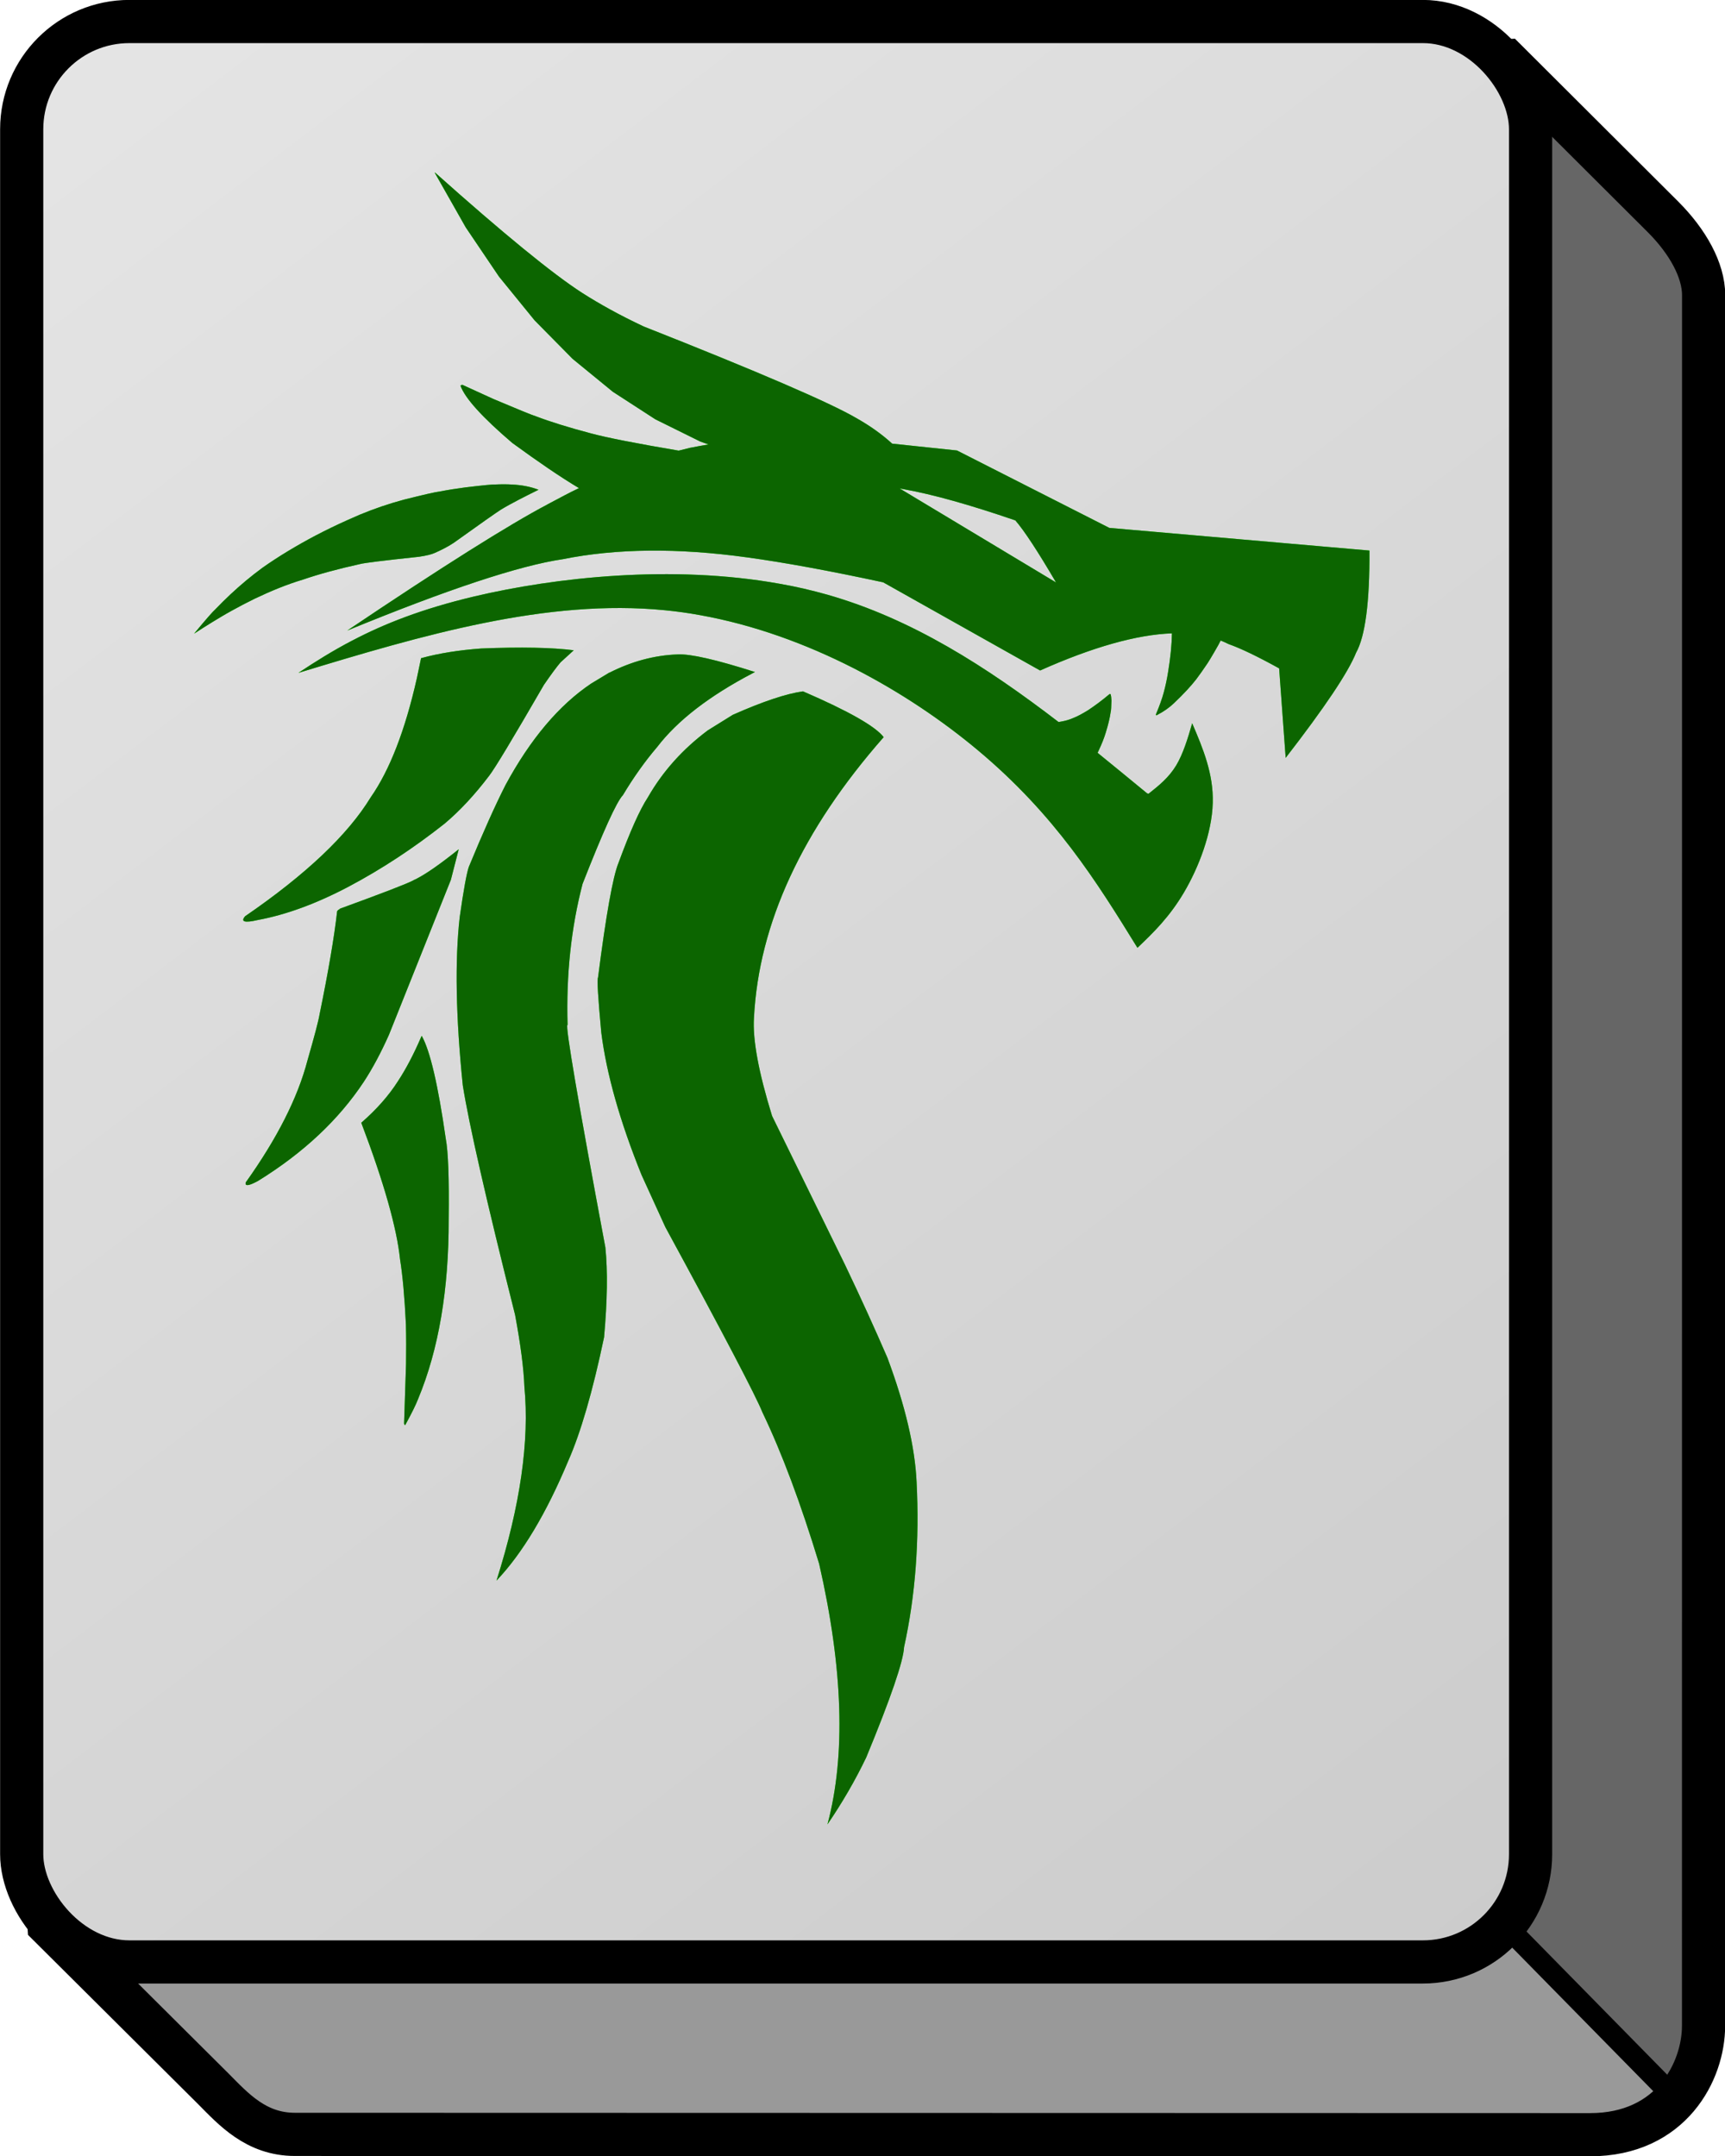 <?xml version="1.0" encoding="UTF-8" standalone="no"?>
<!-- Created with Inkscape (http://www.inkscape.org/) -->

<svg
   width="40.012"
   height="50.004"
   viewBox="0 0 10.586 13.23"
   version="1.1"
   id="svg5"
   xml:space="preserve"
   inkscape:version="1.2.2 (b0a8486541, 2022-12-01)"
   sodipodi:docname="tilemap.svg"
   inkscape:export-filename="pokus-tile.png"
   inkscape:export-xdpi="96"
   inkscape:export-ydpi="96"
   xmlns:inkscape="http://www.inkscape.org/namespaces/inkscape"
   xmlns:sodipodi="http://sodipodi.sourceforge.net/DTD/sodipodi-0.dtd"
   xmlns:xlink="http://www.w3.org/1999/xlink"
   xmlns="http://www.w3.org/2000/svg"
   xmlns:svg="http://www.w3.org/2000/svg"><sodipodi:namedview
     id="namedview7"
     pagecolor="#ffffff"
     bordercolor="#000000"
     borderopacity="0.25"
     inkscape:showpageshadow="2"
     inkscape:pageopacity="0.0"
     inkscape:pagecheckerboard="0"
     inkscape:deskcolor="#d1d1d1"
     inkscape:document-units="px"
     showgrid="false"
     showguides="true"
     inkscape:zoom="1.4142136"
     inkscape:cx="31.112698"
     inkscape:cy="183.84776"
     inkscape:window-width="2560"
     inkscape:window-height="1011"
     inkscape:window-x="0"
     inkscape:window-y="0"
     inkscape:window-maximized="1"
     inkscape:current-layer="layer1"><sodipodi:guide
       position="-16.404,50.206"
       orientation="-1,0"
       id="guide26882"
       inkscape:locked="false"
       inkscape:label=""
       inkscape:color="rgb(0,134,229)" /><sodipodi:guide
       position="-5.821,47.985"
       orientation="-1,0"
       id="guide26884"
       inkscape:locked="false"
       inkscape:label=""
       inkscape:color="rgb(0,134,229)" /><sodipodi:guide
       position="4.763,48.312"
       orientation="-1,0"
       id="guide26886"
       inkscape:locked="false"
       inkscape:label=""
       inkscape:color="rgb(0,134,229)" /><sodipodi:guide
       position="15.346,47.985"
       orientation="-1,0"
       id="guide26888"
       inkscape:locked="false"
       inkscape:label=""
       inkscape:color="rgb(0,134,229)" /><sodipodi:guide
       position="-29.369,49.201"
       orientation="-1,0"
       id="guide26892"
       inkscape:locked="false"
       inkscape:label=""
       inkscape:color="rgb(0,134,229)" /><sodipodi:guide
       position="-18.785,49.528"
       orientation="-1,0"
       id="guide26894"
       inkscape:locked="false"
       inkscape:label=""
       inkscape:color="rgb(0,134,229)" /><sodipodi:guide
       position="-8.202,45.552"
       orientation="-1,0"
       id="guide26896"
       inkscape:locked="false"
       inkscape:label=""
       inkscape:color="rgb(0,134,229)" /><sodipodi:guide
       position="2.381,48.873"
       orientation="-1,0"
       id="guide26898"
       inkscape:locked="false"
       inkscape:label=""
       inkscape:color="rgb(0,134,229)" /><sodipodi:guide
       position="12.965,48.452"
       orientation="-1,0"
       id="guide26900"
       inkscape:locked="false"
       inkscape:label=""
       inkscape:color="rgb(0,134,229)" /><sodipodi:guide
       position="-24.606,47.049"
       orientation="-1,0"
       id="guide26902"
       inkscape:locked="false"
       inkscape:label=""
       inkscape:color="rgb(0,134,229)" /><sodipodi:guide
       position="-14.023,46.581"
       orientation="-1,0"
       id="guide26904"
       inkscape:locked="false"
       inkscape:label=""
       inkscape:color="rgb(0,134,229)" /><sodipodi:guide
       position="-3.426,37.914"
       orientation="-1,0"
       id="guide26906"
       inkscape:locked="false"
       inkscape:label=""
       inkscape:color="rgb(0,134,229)" /><sodipodi:guide
       position="7.144,47.189"
       orientation="-1,0"
       id="guide26908"
       inkscape:locked="false"
       inkscape:label=""
       inkscape:color="rgb(0,134,229)" /><sodipodi:guide
       position="17.727,49.528"
       orientation="-1,0"
       id="guide26910"
       inkscape:locked="false"
       inkscape:label=""
       inkscape:color="rgb(0,134,229)" /><sodipodi:guide
       position="-37.571,47.002"
       orientation="-1,0"
       id="guide26912"
       inkscape:locked="false"
       inkscape:label=""
       inkscape:color="rgb(0,134,229)" /><sodipodi:guide
       position="-32.698,46.832"
       orientation="0,1"
       id="guide26914"
       inkscape:locked="false"
       inkscape:label=""
       inkscape:color="rgb(0,134,229)" /><sodipodi:guide
       position="-34.477,49.875"
       orientation="0,1"
       id="guide26916"
       inkscape:locked="false"
       inkscape:label=""
       inkscape:color="rgb(0,134,229)" /><sodipodi:guide
       position="-34.897,43.79"
       orientation="0,1"
       id="guide27644"
       inkscape:locked="false"
       inkscape:label=""
       inkscape:color="rgb(0,134,229)" /><sodipodi:guide
       position="-39.952,51.859"
       orientation="-1,0"
       id="guide28435"
       inkscape:locked="false"
       inkscape:label=""
       inkscape:color="rgb(0,134,229)" /><sodipodi:guide
       position="-35.19,50.801"
       orientation="-1,0"
       id="guide28437"
       inkscape:locked="false"
       inkscape:label=""
       inkscape:color="rgb(0,134,229)" /><sodipodi:guide
       position="-44.672,33.603"
       orientation="0,1"
       id="guide28619"
       inkscape:locked="false"
       inkscape:label=""
       inkscape:color="rgb(0,134,229)" /><sodipodi:guide
       position="-43.548,36.646"
       orientation="0,1"
       id="guide28621"
       inkscape:locked="false"
       inkscape:label=""
       inkscape:color="rgb(0,134,229)" /><sodipodi:guide
       position="-44.765,30.56"
       orientation="0,1"
       id="guide28623"
       inkscape:locked="false"
       inkscape:label=""
       inkscape:color="rgb(0,134,229)" /><sodipodi:guide
       position="-43.829,20.371"
       orientation="0,-1"
       id="guide30297"
       inkscape:locked="false" /><sodipodi:guide
       position="-47.341,7.14"
       orientation="0,-1"
       id="guide31859"
       inkscape:locked="false" /><sodipodi:guide
       position="-1.768,73.293"
       orientation="0,-1"
       id="guide33317"
       inkscape:locked="false" /><sodipodi:guide
       position="-40.754,76.36"
       orientation="0,1"
       id="guide36845"
       inkscape:locked="false"
       inkscape:label=""
       inkscape:color="rgb(0,134,229)" /><sodipodi:guide
       position="7.245,89.518"
       orientation="0,-1"
       id="guide36847"
       inkscape:locked="false" /></sodipodi:namedview><defs
     id="defs2"><linearGradient
       inkscape:collect="always"
       id="linearGradient5767"><stop
         style="stop-color:#cccccc;stop-opacity:1;"
         offset="0"
         id="stop5763" /><stop
         style="stop-color:#e5e5e5;stop-opacity:1;"
         offset="1"
         id="stop5765" /></linearGradient><linearGradient
       inkscape:collect="always"
       id="linearGradient5759"><stop
         style="stop-color:#999999;stop-opacity:1;"
         offset="0"
         id="stop5755" /><stop
         style="stop-color:#666666;stop-opacity:1;"
         offset="1"
         id="stop5757" /></linearGradient><linearGradient
       inkscape:collect="always"
       xlink:href="#linearGradient5759"
       id="linearGradient8945"
       gradientUnits="userSpaceOnUse"
       gradientTransform="translate(39.131,77.922)"
       x1="12.9"
       y1="13.8"
       x2="12.944"
       y2="13.756" /><linearGradient
       inkscape:collect="always"
       xlink:href="#linearGradient5767"
       id="linearGradient8947"
       gradientUnits="userSpaceOnUse"
       gradientTransform="translate(39.131,77.922)"
       x1="12.436"
       y1="13.368"
       x2="3.492"
       y2="1.613" /><filter
       inkscape:collect="always"
       style="color-interpolation-filters:sRGB"
       id="filter31935"
       x="-0.058"
       y="-0.041"
       width="1.115"
       height="1.082"><feGaussianBlur
         inkscape:collect="always"
         stdDeviation="0.173"
         id="feGaussianBlur31937" /></filter></defs><g
     inkscape:label="tilemap"
     inkscape:groupmode="layer"
     id="layer1"
     transform="translate(-42.333,-79.375)"><g
       id="g2312"
       inkscape:label="dragonG"><g
         id="g46227"><path
           style="fill:#999999;fill-opacity:1;stroke:#000000;stroke-width:0.132;stroke-linecap:round;stroke-linejoin:bevel;stroke-dasharray:none;stroke-opacity:1;paint-order:stroke fill markers"
           d="m 51.605,91.264 1.023,1.041"
           id="path5834-1-33"
           sodipodi:nodetypes="cc" /><path
           style="fill:url(#linearGradient8945);fill-opacity:1;stroke:#000000;stroke-width:0.265;stroke-linecap:round;stroke-linejoin:bevel;stroke-dasharray:none;stroke-opacity:1;paint-order:stroke fill markers"
           d="m 51.536,79.706 1.003,1 c 0.151,0.151 0.249,0.327 0.249,0.48 l -4.96e-4,10.619 c 0,0.278 -0.197,0.668 -0.696,0.668 l -7.949,-0.002 c -0.238,0 -0.376,-0.154 -0.501,-0.28 L 42.598,91.153 Z"
           id="path2981-97-96"
           sodipodi:nodetypes="ccccccccc" /><rect
           style="fill:url(#linearGradient8947);fill-opacity:1;stroke:#000000;stroke-width:0.265;stroke-linecap:round;stroke-linejoin:round;stroke-dasharray:none;stroke-opacity:1;paint-order:stroke fill markers"
           id="rect2763-36-43"
           width="9.26"
           height="11.906"
           x="42.466"
           y="79.507"
           ry="0.661" /><path
           fill-rule="nonzero"
           fill="#000000"
           fill-opacity="1"
           d="m 44.271,82.66 c -0.119,0.063 -0.229,0.129 -0.328,0.199 -0.068,0.05 -0.133,0.104 -0.196,0.163 -0.031,0.029 -0.062,0.06 -0.092,0.091 -0.016,0.014 -0.06,0.064 -0.131,0.15 l 0.056,-0.036 c 0.037,-0.023 0.073,-0.046 0.109,-0.067 0.045,-0.027 0.09,-0.051 0.133,-0.074 0.025,-0.013 0.049,-0.025 0.073,-0.037 0.103,-0.049 0.201,-0.089 0.295,-0.117 0.099,-0.034 0.216,-0.066 0.352,-0.096 0.026,-0.007 0.147,-0.022 0.364,-0.045 0.046,-0.007 0.077,-0.015 0.094,-0.023 0.019,-0.008 0.037,-0.017 0.055,-0.026 0.022,-0.011 0.042,-0.023 0.062,-0.036 0.169,-0.121 0.266,-0.189 0.29,-0.204 0.031,-0.019 0.068,-0.039 0.11,-0.061 0.036,-0.019 0.077,-0.039 0.121,-0.061 -0.047,-0.018 -0.101,-0.029 -0.162,-0.032 -0.032,-0.002 -0.066,-0.002 -0.103,-3.13e-4 -0.015,-0.001 -0.077,0.005 -0.185,0.018 -0.053,0.007 -0.105,0.015 -0.156,0.025 -0.027,0.003 -0.1,0.02 -0.22,0.05 -0.093,0.025 -0.184,0.056 -0.273,0.093 l -0.075,0.033 c -0.067,0.03 -0.131,0.061 -0.192,0.093 z m 0.193,0.583 c 0,0 1.7e-5,5.1e-5 1.7e-5,5.1e-5 0,0 0,0 1.7e-5,0 -1.7e-5,0 -3.4e-5,-5.1e-5 -3.4e-5,-5.1e-5 z m -1.7e-5,0 c 1.7e-5,0 1.7e-5,5.1e-5 3.4e-5,5.1e-5 l -1.7e-5,-5.1e-5 z m 0.453,0.17 -0.026,0.124 c -0.072,0.32 -0.167,0.564 -0.283,0.73 -0.141,0.231 -0.398,0.474 -0.771,0.73 -0.029,0.034 -0.003,0.042 0.078,0.023 0.173,-0.032 0.359,-0.1 0.558,-0.205 0.202,-0.107 0.398,-0.236 0.588,-0.386 0.094,-0.079 0.185,-0.177 0.273,-0.293 0.034,-0.043 0.146,-0.229 0.337,-0.559 0.044,-0.064 0.078,-0.11 0.102,-0.138 l 0.081,-0.074 c -0.133,-0.017 -0.323,-0.021 -0.568,-0.011 -0.135,0.01 -0.258,0.029 -0.367,0.059 z m 2.937,-1.041 0.027,0.005 c 0.179,0.032 0.406,0.096 0.683,0.191 0.054,0.062 0.138,0.19 0.25,0.381 z m -3.434,2.58 -0.003,0.001 c -0.007,0.004 -0.012,0.008 -0.015,0.013 -0.018,0.159 -0.054,0.37 -0.108,0.633 -0.007,0.042 -0.032,0.136 -0.074,0.282 -0.06,0.23 -0.187,0.48 -0.379,0.749 -0.006,0.023 0.015,0.022 0.062,-0.002 0.005,-0.003 0.01,-0.005 0.015,-0.008 0.278,-0.172 0.494,-0.375 0.648,-0.608 0.053,-0.081 0.105,-0.178 0.154,-0.288 l 0.38,-0.951 0.048,-0.187 h -5e-5 c -0.11,0.088 -0.195,0.148 -0.257,0.18 -0.005,0.003 -0.01,0.005 -0.015,0.007 -0.002,0.001 -0.005,0.003 -0.009,0.005 -0.04,0.021 -0.189,0.078 -0.449,0.173 z m 5.802,-0.926 z m 0,0 z m -5.221,-3.591 0.19,0.335 0.204,0.302 0.219,0.269 0.233,0.236 0.247,0.202 0.261,0.169 0.275,0.136 0.051,0.018 c -0.038,0.006 -0.077,0.014 -0.115,0.021 -0.023,0.006 -0.045,0.011 -0.068,0.017 -0.259,-0.044 -0.439,-0.079 -0.539,-0.106 -0.136,-0.036 -0.249,-0.071 -0.338,-0.105 -0.023,-0.007 -0.109,-0.042 -0.258,-0.105 l -0.193,-0.088 -0.007,0.002 -0.004,0.004 c 0.028,0.077 0.134,0.194 0.318,0.351 0.159,0.116 0.295,0.209 0.409,0.277 -0.03,0.014 -0.059,0.029 -0.088,0.044 -0.016,0.009 -0.033,0.017 -0.049,0.026 l -0.053,0.028 c -0.002,9.19e-4 -0.004,0.002 -0.005,0.003 -0.232,0.122 -0.641,0.379 -1.227,0.773 0.616,-0.253 1.057,-0.399 1.323,-0.438 0.328,-0.066 0.705,-0.07 1.131,-0.011 0.227,0.031 0.505,0.082 0.835,0.153 l 0.963,0.541 c 0.323,-0.144 0.593,-0.22 0.809,-0.228 v 5.1e-5 c -0.001,0.07 -0.009,0.148 -0.023,0.234 -0.007,0.045 -0.016,0.087 -0.027,0.128 -0.01,0.038 -0.026,0.082 -0.047,0.132 -0.002,0.005 -0.001,0.008 0.002,0.009 0.001,-6.27e-4 0.003,-0.001 0.004,-0.002 0.041,-0.021 0.076,-0.046 0.104,-0.073 0.06,-0.057 0.105,-0.106 0.136,-0.146 0.022,-0.029 0.042,-0.058 0.061,-0.086 0.011,-0.015 0.036,-0.056 0.074,-0.123 0.005,-0.01 0.01,-0.019 0.015,-0.029 v 0 c 0.017,0.007 0.033,0.014 0.049,0.022 0.074,0.026 0.178,0.076 0.31,0.149 l 0.04,0.549 c 0.24,-0.31 0.384,-0.525 0.432,-0.645 0.056,-0.1 0.084,-0.309 0.082,-0.627 l -1.596,-0.139 -0.935,-0.475 -0.398,-0.042 c -0.062,-0.057 -0.135,-0.109 -0.22,-0.157 -0.161,-0.094 -0.596,-0.282 -1.305,-0.562 -0.145,-0.068 -0.271,-0.138 -0.379,-0.207 -0.181,-0.117 -0.481,-0.362 -0.901,-0.737 z m -0.504,2.869 c -0.123,0.064 -0.229,0.131 -0.332,0.199 -1.7e-5,0 -1.7e-5,0 -3.4e-5,5.1e-5 h -1.7e-5 c -6.8e-5,5.1e-5 -6.8e-5,1.72e-4 -1.7e-5,2.67e-4 6.8e-5,5e-5 1.73e-4,8.4e-5 2.67e-4,5e-5 0.762,-0.232 1.526,-0.456 2.249,-0.384 0.072,0.007 0.144,0.017 0.215,0.03 0.662,0.119 1.275,0.469 1.706,0.83 0.473,0.396 0.727,0.804 0.978,1.211 0,1.02e-4 1.57e-4,1.36e-4 3.14e-4,1.02e-4 0,-5.1e-5 0,-5.1e-5 0,-5.1e-5 0.099,-0.094 0.197,-0.19 0.285,-0.339 0.091,-0.154 0.172,-0.365 0.177,-0.55 0.005,-0.177 -0.059,-0.332 -0.126,-0.488 l -3.13e-4,-8.5e-5 v 0 l -1.57e-4,1.35e-4 c -0.027,0.094 -0.056,0.188 -0.098,0.258 -0.046,0.076 -0.107,0.124 -0.166,0.171 l -4.71e-4,3.76e-4 c -4.7e-4,3.45e-4 -9.19e-4,6.74e-4 -0.001,9.19e-4 -0.003,0.002 -0.007,0.001 -0.011,-0.001 l -7.78e-4,-6.74e-4 c -0.101,-0.083 -0.202,-0.166 -0.303,-0.248 v 5.1e-5 c 0.002,-0.005 0.005,-0.01 0.007,-0.015 0.018,-0.038 0.033,-0.075 0.044,-0.112 0.014,-0.046 0.024,-0.086 0.029,-0.122 0.003,-0.01 0.004,-0.034 0.005,-0.072 -4.7e-4,-0.014 -0.002,-0.027 -0.005,-0.038 -0.002,-0.002 -0.004,-0.003 -0.007,-0.001 -3.13e-4,1.89e-4 -6.27e-4,3.77e-4 -0.001,5.96e-4 -0.044,0.037 -0.087,0.069 -0.129,0.097 -0.017,0.011 -0.034,0.02 -0.05,0.029 -0.015,0.008 -0.03,0.015 -0.043,0.02 -0.022,0.01 -0.047,0.017 -0.075,0.022 -0.005,8.49e-4 -0.01,0.002 -0.015,0.002 v 0 c -0.441,-0.338 -0.899,-0.633 -1.419,-0.781 -0.096,-0.027 -0.194,-0.05 -0.293,-0.067 -0.662,-0.119 -1.378,-0.039 -1.874,0.078 -0.324,0.077 -0.554,0.169 -0.745,0.269 z m 0.423,2.428 -0.004,0.009 c -0.044,0.102 -0.091,0.192 -0.141,0.268 -0.056,0.088 -0.131,0.173 -0.225,0.255 0.139,0.366 0.218,0.646 0.238,0.838 0.016,0.1 0.028,0.234 0.036,0.4 0.002,0.08 0.002,0.16 7.07e-4,0.243 l -0.012,0.364 c 0.002,0.008 0.004,0.011 0.007,0.009 2.51e-4,-1.18e-4 4.86e-4,-3.14e-4 7.07e-4,-4.71e-4 0.039,-0.071 0.065,-0.124 0.078,-0.158 0.127,-0.305 0.189,-0.673 0.188,-1.104 0.003,-0.252 -0.003,-0.416 -0.018,-0.494 -0.047,-0.329 -0.096,-0.539 -0.147,-0.63 z m 1.152,-2.23 -0.111,0.067 c -0.197,0.132 -0.373,0.34 -0.526,0.623 -0.063,0.124 -0.138,0.291 -0.225,0.502 -0.013,0.037 -0.032,0.14 -0.056,0.309 -0.03,0.267 -0.024,0.611 0.019,1.031 0.037,0.235 0.144,0.704 0.321,1.409 0.034,0.183 0.053,0.33 0.057,0.44 0.032,0.332 -0.025,0.729 -0.171,1.19 0.158,-0.166 0.305,-0.411 0.44,-0.734 0.076,-0.172 0.15,-0.425 0.22,-0.759 0.02,-0.222 0.023,-0.406 0.008,-0.551 -0.169,-0.903 -0.246,-1.358 -0.233,-1.365 3.6e-4,-1.36e-4 7.07e-4,-5.2e-5 0.001,3.13e-4 -0.009,-0.309 0.022,-0.597 0.092,-0.866 0.126,-0.321 0.208,-0.503 0.248,-0.545 0.064,-0.107 0.134,-0.206 0.21,-0.295 0.125,-0.163 0.32,-0.313 0.583,-0.451 0.006,-0.003 0.011,-0.006 0.017,-0.009 -0.238,-0.076 -0.396,-0.112 -0.474,-0.108 -0.143,0.005 -0.283,0.043 -0.419,0.112 z m 0.758,0.259 -0.153,0.095 c -0.155,0.116 -0.277,0.252 -0.368,0.411 -0.05,0.076 -0.11,0.211 -0.181,0.404 -0.034,0.084 -0.076,0.318 -0.125,0.702 -0.007,0.01 0,0.123 0.02,0.338 0.032,0.253 0.114,0.544 0.247,0.873 l 0.146,0.32 c 0.36,0.662 0.558,1.041 0.596,1.137 0.119,0.248 0.235,0.558 0.348,0.929 0.147,0.643 0.164,1.176 0.051,1.599 0.09,-0.132 0.17,-0.269 0.238,-0.411 0.151,-0.365 0.228,-0.591 0.232,-0.676 0.07,-0.317 0.095,-0.655 0.077,-1.014 -0.01,-0.215 -0.07,-0.469 -0.179,-0.762 -0.077,-0.178 -0.163,-0.367 -0.259,-0.568 l -0.449,-0.916 c -0.083,-0.269 -0.12,-0.47 -0.111,-0.603 0.03,-0.578 0.295,-1.151 0.796,-1.721 -0.05,-0.066 -0.215,-0.16 -0.495,-0.281 -0.102,0.014 -0.246,0.062 -0.431,0.144 z m 0,0"
           id="path20708-4"
           style="fill:#1efc00;fill-opacity:1;stroke-width:0.004;filter:url(#filter31935)" /><path
           fill-rule="nonzero"
           fill="#000000"
           fill-opacity="1"
           d="m 44.271,82.66 c -0.119,0.063 -0.229,0.129 -0.328,0.199 -0.068,0.05 -0.133,0.104 -0.196,0.163 -0.031,0.029 -0.062,0.06 -0.092,0.091 -0.016,0.014 -0.06,0.064 -0.131,0.15 l 0.056,-0.036 c 0.037,-0.023 0.073,-0.046 0.109,-0.067 0.045,-0.027 0.09,-0.051 0.133,-0.074 0.025,-0.013 0.049,-0.025 0.073,-0.037 0.103,-0.049 0.201,-0.089 0.295,-0.117 0.099,-0.034 0.216,-0.066 0.352,-0.096 0.026,-0.007 0.147,-0.022 0.364,-0.045 0.046,-0.007 0.077,-0.015 0.094,-0.023 0.019,-0.008 0.037,-0.017 0.055,-0.026 0.022,-0.011 0.042,-0.023 0.062,-0.036 0.169,-0.121 0.266,-0.189 0.29,-0.204 0.031,-0.019 0.068,-0.039 0.11,-0.061 0.036,-0.019 0.077,-0.039 0.121,-0.061 -0.047,-0.018 -0.101,-0.029 -0.162,-0.032 -0.032,-0.002 -0.066,-0.002 -0.103,-3.13e-4 -0.015,-0.001 -0.077,0.005 -0.185,0.018 -0.053,0.007 -0.105,0.015 -0.156,0.025 -0.027,0.003 -0.1,0.02 -0.22,0.05 -0.093,0.025 -0.184,0.056 -0.273,0.093 l -0.075,0.033 c -0.067,0.03 -0.131,0.061 -0.192,0.093 z m 0.193,0.583 c 0,0 1.7e-5,5.1e-5 1.7e-5,5.1e-5 0,0 0,0 1.7e-5,0 -1.7e-5,0 -3.4e-5,-5.1e-5 -3.4e-5,-5.1e-5 z m -1.7e-5,0 c 1.7e-5,0 1.7e-5,5.1e-5 3.4e-5,5.1e-5 l -1.7e-5,-5.1e-5 z m 0.453,0.17 -0.026,0.124 c -0.072,0.32 -0.167,0.564 -0.283,0.73 -0.141,0.231 -0.398,0.474 -0.771,0.73 -0.029,0.034 -0.003,0.042 0.078,0.023 0.173,-0.032 0.359,-0.1 0.558,-0.205 0.202,-0.107 0.398,-0.236 0.588,-0.386 0.094,-0.079 0.185,-0.177 0.273,-0.293 0.034,-0.043 0.146,-0.229 0.337,-0.559 0.044,-0.064 0.078,-0.11 0.102,-0.138 l 0.081,-0.074 c -0.133,-0.017 -0.323,-0.021 -0.568,-0.011 -0.135,0.01 -0.258,0.029 -0.367,0.059 z m 2.937,-1.041 0.027,0.005 c 0.179,0.032 0.406,0.096 0.683,0.191 0.054,0.062 0.138,0.19 0.25,0.381 z m -3.434,2.58 -0.003,0.001 c -0.007,0.004 -0.012,0.008 -0.015,0.013 -0.018,0.159 -0.054,0.37 -0.108,0.633 -0.007,0.042 -0.032,0.136 -0.074,0.282 -0.06,0.23 -0.187,0.48 -0.379,0.749 -0.006,0.023 0.015,0.022 0.062,-0.002 0.005,-0.003 0.01,-0.005 0.015,-0.008 0.278,-0.172 0.494,-0.375 0.648,-0.608 0.053,-0.081 0.105,-0.178 0.154,-0.288 l 0.38,-0.951 0.048,-0.187 h -5e-5 c -0.11,0.088 -0.195,0.148 -0.257,0.18 -0.005,0.003 -0.01,0.005 -0.015,0.007 -0.002,0.001 -0.005,0.003 -0.009,0.005 -0.04,0.021 -0.189,0.078 -0.449,0.173 z m 5.802,-0.926 z m 0,0 z m -5.221,-3.591 0.19,0.335 0.204,0.302 0.219,0.269 0.233,0.236 0.247,0.202 0.261,0.169 0.275,0.136 0.051,0.018 c -0.038,0.006 -0.077,0.014 -0.115,0.021 -0.023,0.006 -0.045,0.011 -0.068,0.017 -0.259,-0.044 -0.439,-0.079 -0.539,-0.106 -0.136,-0.036 -0.249,-0.071 -0.338,-0.105 -0.023,-0.007 -0.109,-0.042 -0.258,-0.105 l -0.193,-0.088 -0.007,0.002 -0.004,0.004 c 0.028,0.077 0.134,0.194 0.318,0.351 0.159,0.116 0.295,0.209 0.409,0.277 -0.03,0.014 -0.059,0.029 -0.088,0.044 -0.016,0.009 -0.033,0.017 -0.049,0.026 l -0.053,0.028 c -0.002,9.19e-4 -0.004,0.002 -0.005,0.003 -0.232,0.122 -0.641,0.379 -1.227,0.773 0.616,-0.253 1.057,-0.399 1.323,-0.438 0.328,-0.066 0.705,-0.07 1.131,-0.011 0.227,0.031 0.505,0.082 0.835,0.153 l 0.963,0.541 c 0.323,-0.144 0.593,-0.22 0.809,-0.228 v 5.1e-5 c -0.001,0.07 -0.009,0.148 -0.023,0.234 -0.007,0.045 -0.016,0.087 -0.027,0.128 -0.01,0.038 -0.026,0.082 -0.047,0.132 -0.002,0.005 -0.001,0.008 0.002,0.009 0.001,-6.27e-4 0.003,-0.001 0.004,-0.002 0.041,-0.021 0.076,-0.046 0.104,-0.073 0.06,-0.057 0.105,-0.106 0.136,-0.146 0.022,-0.029 0.042,-0.058 0.061,-0.086 0.011,-0.015 0.036,-0.056 0.074,-0.123 0.005,-0.01 0.01,-0.019 0.015,-0.029 v 0 c 0.017,0.007 0.033,0.014 0.049,0.022 0.074,0.026 0.178,0.076 0.31,0.149 l 0.04,0.549 c 0.24,-0.31 0.384,-0.525 0.432,-0.645 0.056,-0.1 0.084,-0.309 0.082,-0.627 l -1.596,-0.139 -0.935,-0.475 -0.398,-0.042 c -0.062,-0.057 -0.135,-0.109 -0.22,-0.157 -0.161,-0.094 -0.596,-0.282 -1.305,-0.562 -0.145,-0.068 -0.271,-0.138 -0.379,-0.207 -0.181,-0.117 -0.481,-0.362 -0.901,-0.737 z m -0.504,2.869 c -0.123,0.064 -0.229,0.131 -0.332,0.199 -1.7e-5,0 -1.7e-5,0 -3.4e-5,5.1e-5 h -1.7e-5 c -6.8e-5,5.1e-5 -6.8e-5,1.72e-4 -1.7e-5,2.67e-4 6.8e-5,5e-5 1.73e-4,8.4e-5 2.67e-4,5e-5 0.762,-0.232 1.526,-0.456 2.249,-0.384 0.072,0.007 0.144,0.017 0.215,0.03 0.662,0.119 1.275,0.469 1.706,0.83 0.473,0.396 0.727,0.804 0.978,1.211 0,1.02e-4 1.57e-4,1.36e-4 3.14e-4,1.02e-4 0,-5.1e-5 0,-5.1e-5 0,-5.1e-5 0.099,-0.094 0.197,-0.19 0.285,-0.339 0.091,-0.154 0.172,-0.365 0.177,-0.55 0.005,-0.177 -0.059,-0.332 -0.126,-0.488 l -3.13e-4,-8.5e-5 v 0 l -1.57e-4,1.35e-4 c -0.027,0.094 -0.056,0.188 -0.098,0.258 -0.046,0.076 -0.107,0.124 -0.166,0.171 l -4.71e-4,3.76e-4 c -4.7e-4,3.45e-4 -9.19e-4,6.74e-4 -0.001,9.19e-4 -0.003,0.002 -0.007,0.001 -0.011,-0.001 l -7.78e-4,-6.74e-4 c -0.101,-0.083 -0.202,-0.166 -0.303,-0.248 v 5.1e-5 c 0.002,-0.005 0.005,-0.01 0.007,-0.015 0.018,-0.038 0.033,-0.075 0.044,-0.112 0.014,-0.046 0.024,-0.086 0.029,-0.122 0.003,-0.01 0.004,-0.034 0.005,-0.072 -4.7e-4,-0.014 -0.002,-0.027 -0.005,-0.038 -0.002,-0.002 -0.004,-0.003 -0.007,-0.001 -3.13e-4,1.89e-4 -6.27e-4,3.77e-4 -0.001,5.96e-4 -0.044,0.037 -0.087,0.069 -0.129,0.097 -0.017,0.011 -0.034,0.02 -0.05,0.029 -0.015,0.008 -0.03,0.015 -0.043,0.02 -0.022,0.01 -0.047,0.017 -0.075,0.022 -0.005,8.49e-4 -0.01,0.002 -0.015,0.002 v 0 c -0.441,-0.338 -0.899,-0.633 -1.419,-0.781 -0.096,-0.027 -0.194,-0.05 -0.293,-0.067 -0.662,-0.119 -1.378,-0.039 -1.874,0.078 -0.324,0.077 -0.554,0.169 -0.745,0.269 z m 0.423,2.428 -0.004,0.009 c -0.044,0.102 -0.091,0.192 -0.141,0.268 -0.056,0.088 -0.131,0.173 -0.225,0.255 0.139,0.366 0.218,0.646 0.238,0.838 0.016,0.1 0.028,0.234 0.036,0.4 0.002,0.08 0.002,0.16 7.07e-4,0.243 l -0.012,0.364 c 0.002,0.008 0.004,0.011 0.007,0.009 2.51e-4,-1.18e-4 4.86e-4,-3.14e-4 7.07e-4,-4.71e-4 0.039,-0.071 0.065,-0.124 0.078,-0.158 0.127,-0.305 0.189,-0.673 0.188,-1.104 0.003,-0.252 -0.003,-0.416 -0.018,-0.494 -0.047,-0.329 -0.096,-0.539 -0.147,-0.63 z m 1.152,-2.23 -0.111,0.067 c -0.197,0.132 -0.373,0.34 -0.526,0.623 -0.063,0.124 -0.138,0.291 -0.225,0.502 -0.013,0.037 -0.032,0.14 -0.056,0.309 -0.03,0.267 -0.024,0.611 0.019,1.031 0.037,0.235 0.144,0.704 0.321,1.409 0.034,0.183 0.053,0.33 0.057,0.44 0.032,0.332 -0.025,0.729 -0.171,1.19 0.158,-0.166 0.305,-0.411 0.44,-0.734 0.076,-0.172 0.15,-0.425 0.22,-0.759 0.02,-0.222 0.023,-0.406 0.008,-0.551 -0.169,-0.903 -0.246,-1.358 -0.233,-1.365 3.6e-4,-1.36e-4 7.07e-4,-5.2e-5 0.001,3.13e-4 -0.009,-0.309 0.022,-0.597 0.092,-0.866 0.126,-0.321 0.208,-0.503 0.248,-0.545 0.064,-0.107 0.134,-0.206 0.21,-0.295 0.125,-0.163 0.32,-0.313 0.583,-0.451 0.006,-0.003 0.011,-0.006 0.017,-0.009 -0.238,-0.076 -0.396,-0.112 -0.474,-0.108 -0.143,0.005 -0.283,0.043 -0.419,0.112 z m 0.758,0.259 -0.153,0.095 c -0.155,0.116 -0.277,0.252 -0.368,0.411 -0.05,0.076 -0.11,0.211 -0.181,0.404 -0.034,0.084 -0.076,0.318 -0.125,0.702 -0.007,0.01 0,0.123 0.02,0.338 0.032,0.253 0.114,0.544 0.247,0.873 l 0.146,0.32 c 0.36,0.662 0.558,1.041 0.596,1.137 0.119,0.248 0.235,0.558 0.348,0.929 0.147,0.643 0.164,1.176 0.051,1.599 0.09,-0.132 0.17,-0.269 0.238,-0.411 0.151,-0.365 0.228,-0.591 0.232,-0.676 0.07,-0.317 0.095,-0.655 0.077,-1.014 -0.01,-0.215 -0.07,-0.469 -0.179,-0.762 -0.077,-0.178 -0.163,-0.367 -0.259,-0.568 l -0.449,-0.916 c -0.083,-0.269 -0.12,-0.47 -0.111,-0.603 0.03,-0.578 0.295,-1.151 0.796,-1.721 -0.05,-0.066 -0.215,-0.16 -0.495,-0.281 -0.102,0.014 -0.246,0.062 -0.431,0.144 z m 0,0"
           id="path20708-4-0"
           style="fill:#0c6500;fill-opacity:1;stroke-width:0.004" /></g><path
         style="fill:#999999;fill-opacity:1;stroke:#000000;stroke-width:0.132;stroke-linecap:round;stroke-linejoin:bevel;stroke-dasharray:none;stroke-opacity:1;paint-order:stroke fill markers"
         d="m 51.627,91.245 1.023,1.041"
         id="path5834-4-9-9"
         sodipodi:nodetypes="cc" /></g></g><style
     type="text/css"
     id="style22731">
	.st0{fill:#FFFFFF;}
	.st1{fill:none;}
</style></svg>

